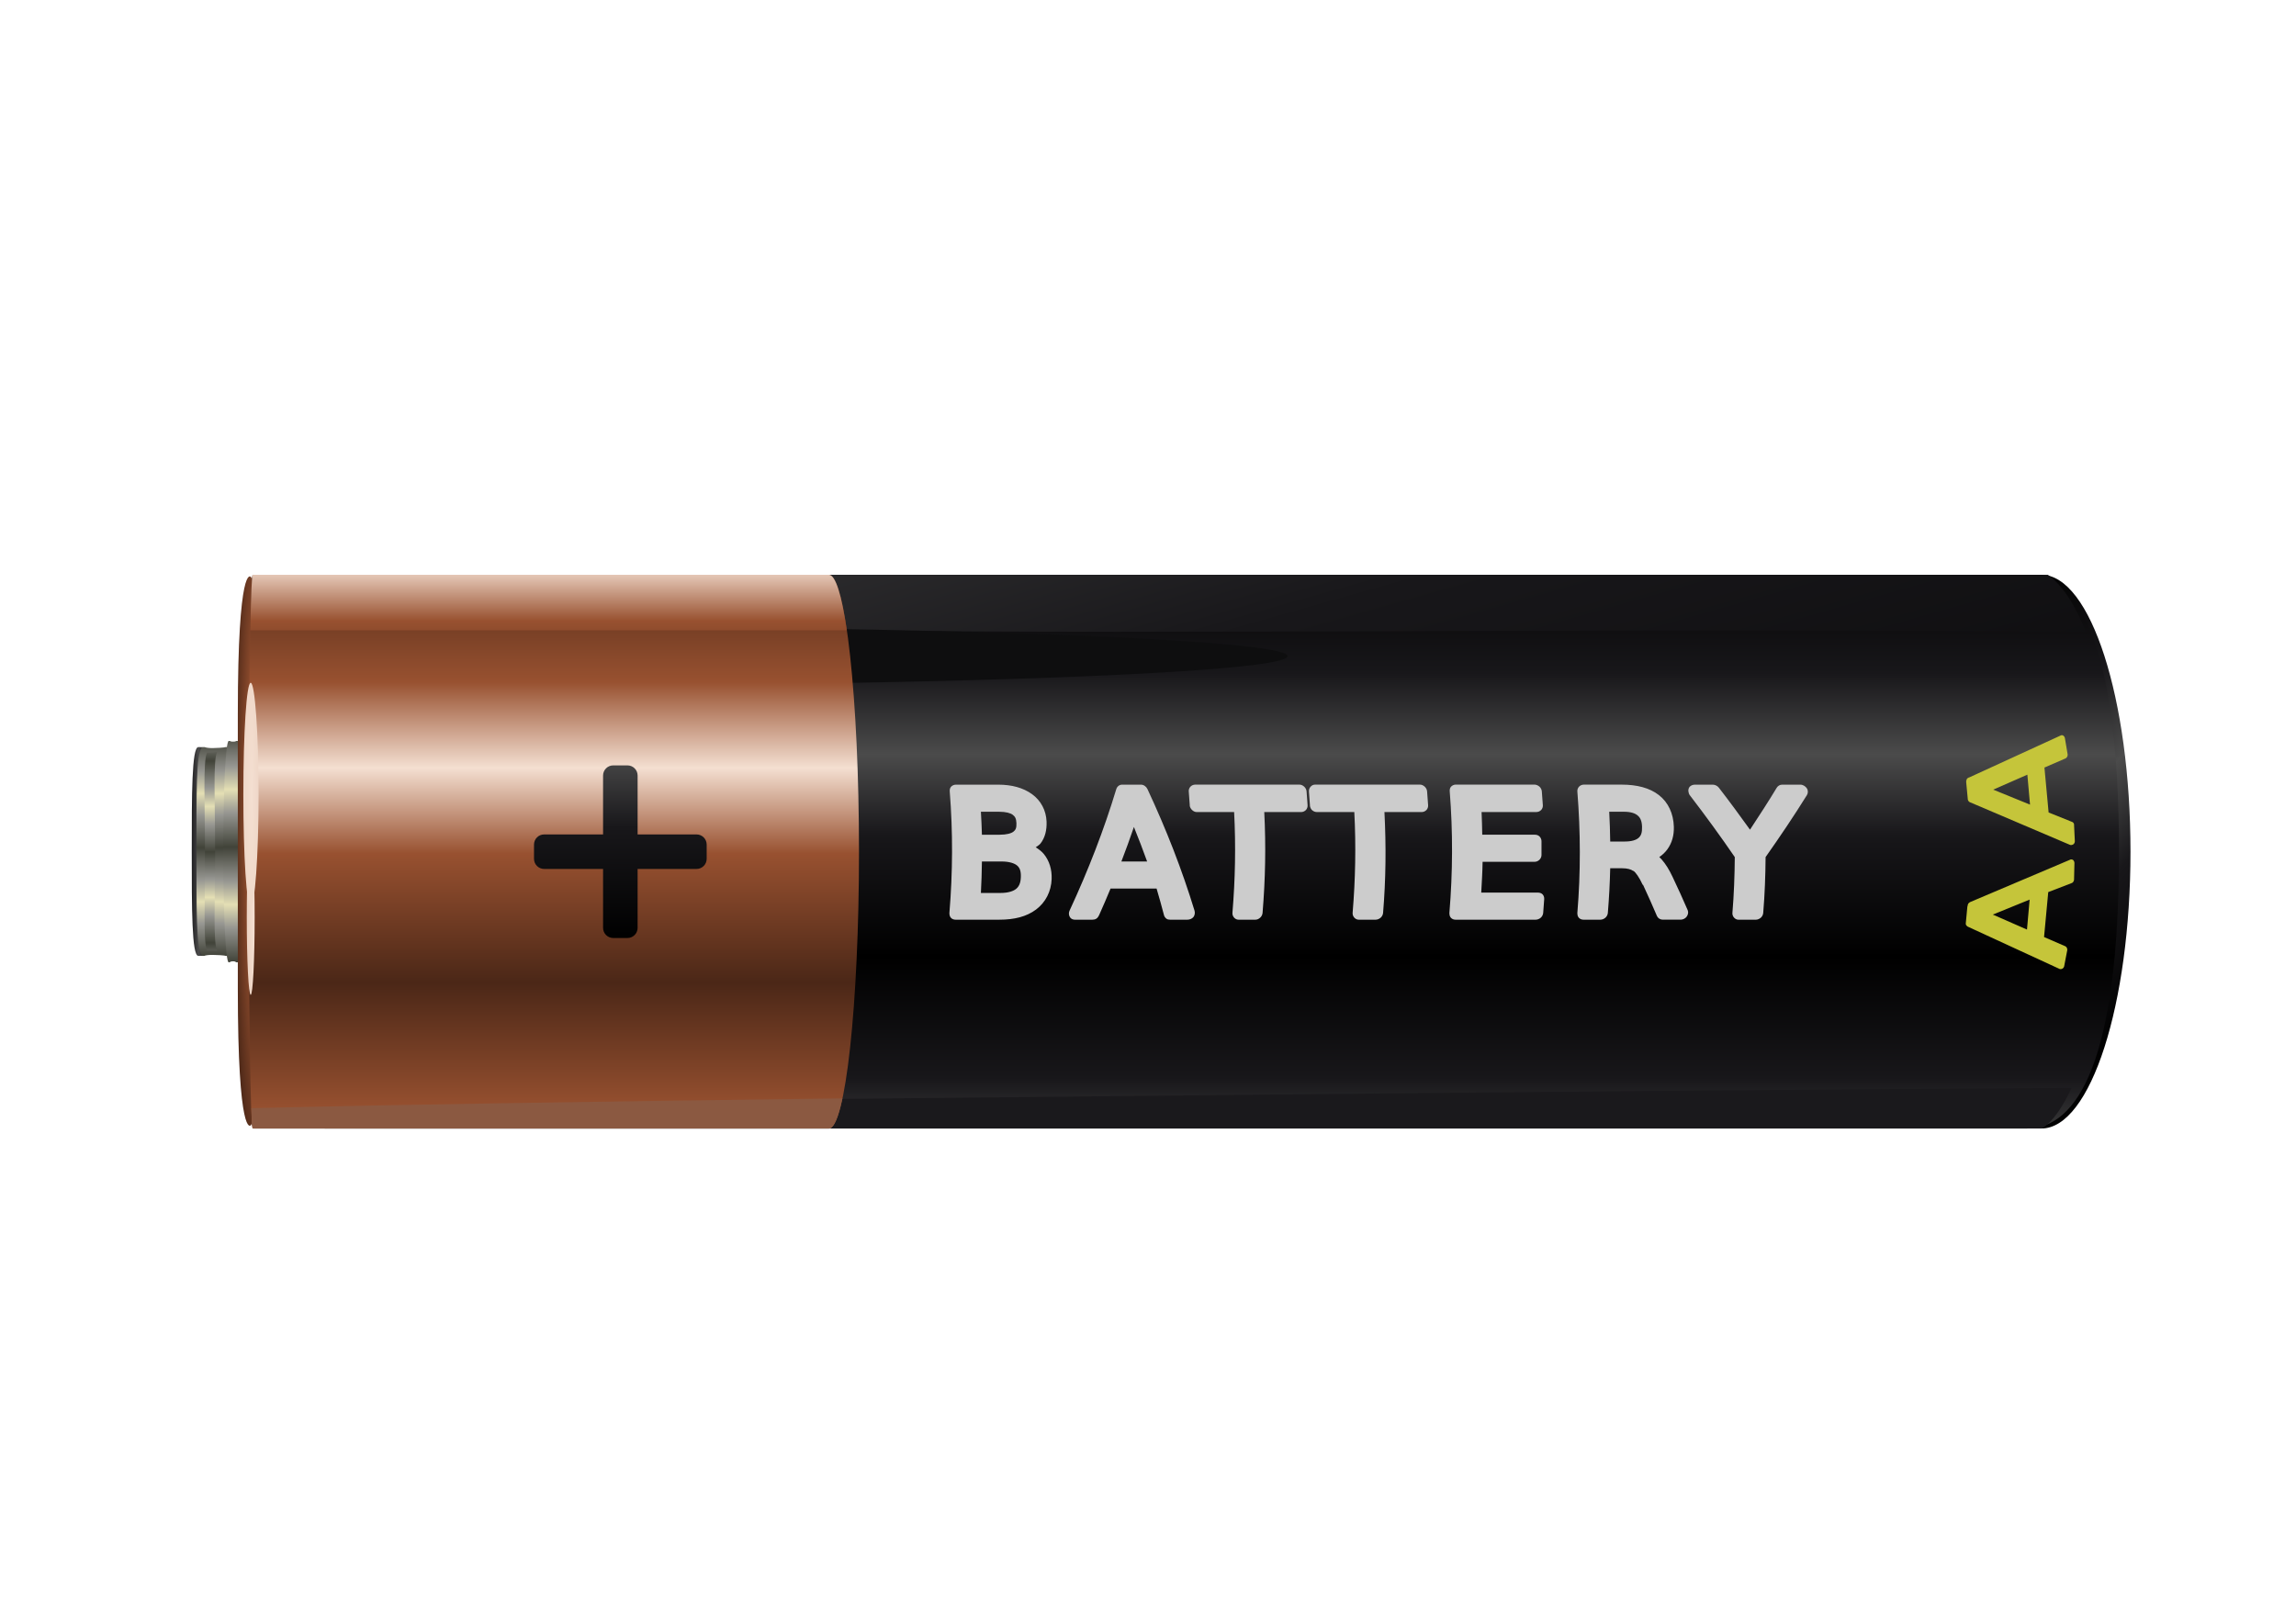 <?xml version="1.0" encoding="UTF-8" standalone="no"?>
<svg
   xmlns:dc="http://purl.org/dc/elements/1.1/"
   xmlns:cc="http://creativecommons.org/ns#"
   xmlns:rdf="http://www.w3.org/1999/02/22-rdf-syntax-ns#"
   xmlns:svg="http://www.w3.org/2000/svg"
   xmlns="http://www.w3.org/2000/svg"
   xmlns:xlink="http://www.w3.org/1999/xlink"
   xmlns:sodipodi="http://sodipodi.sourceforge.net/DTD/sodipodi-0.dtd"
   xmlns:inkscape="http://www.inkscape.org/namespaces/inkscape"
   id="svg5157"
   viewBox="0 0 472.441 332.598"
   version="1.1"
   sodipodi:docname="battery.svg"
   width="125mm"
   height="88mm"
   inkscape:version="1.0.2-2 (e86c870879, 2021-01-15)">
  <sodipodi:namedview
     pagecolor="#ffffff"
     bordercolor="#666666"
     borderopacity="1"
     objecttolerance="10"
     gridtolerance="10"
     guidetolerance="10"
     inkscape:pageopacity="0"
     inkscape:pageshadow="2"
     inkscape:window-width="1920"
     inkscape:window-height="1017"
     id="namedview51"
     showgrid="false"
     units="mm"
     inkscape:zoom="0.56141705"
     inkscape:cx="-323.17081"
     inkscape:cy="160.48869"
     inkscape:window-x="-8"
     inkscape:window-y="-8"
     inkscape:window-maximized="1"
     inkscape:current-layer="svg5157" />
  <defs
     id="defs5159">
    <linearGradient
       id="linearGradient4798"
       x1="478.2"
       xlink:href="#linearGradient4236"
       spreadMethod="reflect"
       gradientUnits="userSpaceOnUse"
       y1="885.78"
       gradientTransform="matrix(0.343,0,0,0.315,160.79,-94.699)"
       x2="513.7"
       y2="848.3" />
    <linearGradient
       id="linearGradient4236">
      <stop
         id="stop4238"
         stop-color="#4b4b4b"
         offset="0" />
      <stop
         id="stop4240"
         stop-color="#18171a"
         offset=".4" />
      <stop
         id="stop4242"
         offset="1" />
    </linearGradient>
    <linearGradient
       id="linearGradient4800"
       x1="450.2"
       xlink:href="#linearGradient4236"
       spreadMethod="reflect"
       gradientUnits="userSpaceOnUse"
       y1="735.78"
       gradientTransform="matrix(0.343,0,0,0.326,160.79,-106.66)"
       x2="504.7"
       y2="735.78" />
    <linearGradient
       id="linearGradient4802"
       x1="468.82"
       xlink:href="#linearGradient4148"
       spreadMethod="reflect"
       gradientUnits="userSpaceOnUse"
       y1="461.62"
       gradientTransform="matrix(0.343,0,0,0.213,160.79,-53.599)"
       x2="483.41"
       y2="461.62" />
    <linearGradient
       id="linearGradient4148">
      <stop
         id="stop4150"
         stop-color="#e4dfb4"
         offset="0" />
      <stop
         id="stop4152"
         stop-color="#979792"
         offset=".4" />
      <stop
         id="stop4154"
         stop-color="#414339"
         offset="1" />
    </linearGradient>
    <linearGradient
       id="linearGradient4804"
       x1="463.05"
       xlink:href="#linearGradient4148"
       spreadMethod="reflect"
       gradientUnits="userSpaceOnUse"
       y1="463.39"
       gradientTransform="matrix(0.328,0,0,0.304,166.92,-96.301)"
       x2="450.24"
       y2="463.39" />
    <linearGradient
       id="linearGradient4806"
       x1="468.82"
       xlink:href="#linearGradient4148"
       spreadMethod="reflect"
       gradientUnits="userSpaceOnUse"
       y1="461.62"
       gradientTransform="matrix(0.364,0,0,0.084,151.92,7.41)"
       x2="483.41"
       y2="461.62" />
    <radialGradient
       id="radialGradient4808"
       xlink:href="#linearGradient4236"
       spreadMethod="reflect"
       gradientUnits="userSpaceOnUse"
       cy="559.92"
       cx="424.58"
       gradientTransform="matrix(0.9,0,0,-0.067,-75.964,73.1)"
       r="28.141" />
    <linearGradient
       id="linearGradient4810"
       x1="629.84"
       xlink:href="#linearGradient4236"
       gradientUnits="userSpaceOnUse"
       y1="802.53"
       gradientTransform="matrix(0.343,0,0,0.326,160.79,-106.66)"
       x2="318.57"
       y2="886.34" />
    <radialGradient
       id="radialGradient4812"
       xlink:href="#linearGradient4228"
       spreadMethod="reflect"
       gradientUnits="userSpaceOnUse"
       cy="703.67"
       cx="425.28"
       gradientTransform="matrix(0.493,0,0,0.035,1272.7,393.2)"
       r="74.594" />
    <linearGradient
       id="linearGradient4228">
      <stop
         id="stop4230"
         stop-color="#f4dfd1"
         offset="0" />
      <stop
         id="stop4232"
         stop-color="#985130"
         offset=".4" />
      <stop
         id="stop4234"
         stop-color="#4b2717"
         offset="1" />
    </linearGradient>
    <linearGradient
       id="linearGradient4814"
       x1="447.08"
       xlink:href="#linearGradient4228"
       spreadMethod="reflect"
       gradientUnits="userSpaceOnUse"
       y1="561.01"
       gradientTransform="matrix(0.344,0,0,0.332,160.15,-110.15)"
       x2="504.62"
       y2="561.01" />
    <linearGradient
       id="linearGradient4816"
       x1="449.3"
       xlink:href="#linearGradient4236"
       gradientUnits="userSpaceOnUse"
       y1="580.12"
       gradientTransform="matrix(0.359,0,0,0.359,154.01,-126.19)"
       x2="401.52"
       y2="580.12" />
    <radialGradient
       id="radialGradient4818"
       xlink:href="#linearGradient4228"
       spreadMethod="reflect"
       gradientUnits="userSpaceOnUse"
       cy="728.18"
       cx="425.72"
       gradientTransform="matrix(5.261,0,0,0.215,-766.48,260.64)"
       r="74.594" />
    <radialGradient
       id="radialGradient4820"
       xlink:href="#linearGradient4228"
       spreadMethod="reflect"
       gradientUnits="userSpaceOnUse"
       cy="728.18"
       cx="425.72"
       gradientTransform="matrix(7.586,0,0,0.412,-1745.1,116.96)"
       r="74.594" />
    <linearGradient
       id="linearGradient5155"
       x1="501.03"
       xlink:href="#linearGradient4228"
       gradientUnits="userSpaceOnUse"
       x2="463.7"
       gradientTransform="matrix(0.343,0,0,0.373,160.79,-134.79)"
       y1="559.56"
       y2="559.56" />
  </defs>
  <g
     id="layer1"
     transform="matrix(0,-2.229,2.229,0,-1368.53,1610.491)">
    <g
       id="g4354"
       transform="translate(-835.24,220.2)">
      <path
         id="path4356"
         style="color:#000000;fill:url(#linearGradient4798)"
         transform="translate(1172.9,369)"
         fill="url(#linearGradient4798)"
         d="m 306.22,53.656 c -14.117,0 -25.562,0.491 -25.562,1.094 v 158.47 c 0,4.538 11.446,8.219 25.562,8.219 14.117,3e-5 25.562,-3.68 25.562,-8.219 v -158.47 c 0,-0.603 -11.446,-1.094 -25.562,-1.094 z" />
      <path
         id="path4358"
         style="color:#000000;fill:url(#linearGradient4800)"
         transform="translate(1172.9,369)"
         fill="url(#linearGradient4800)"
         d="m 306.22,46.812 c -14.117,0 -25.562,0.782 -25.562,1.406 v 163.66 c 0,4.695 6.32,8.5 25.562,8.5 19.242,0 25.562,-3.805 25.562,-8.5 v -163.66 c 0,-0.624 -11.446,-1.406 -25.562,-1.406 z" />
      <path
         id="path4360"
         style="color:#000000;fill:url(#linearGradient4802)"
         transform="translate(1172.9,369)"
         fill="url(#linearGradient4802)"
         d="m 302.5,42.594 c -3.442,0.058 -5.867,0.247 -5.906,0.781 -8e-5,0.002 0,0.029 0,0.031 v 0.219 c 0.057,0.098 0.094,0.401 0.094,0.75 0,0.346 -0.038,1.118 -0.094,1.219 v 0.844 c 2.978,-0.035 6.21,-0.062 9.625,-0.062 3.415,0 6.678,0.027 9.656,0.062 v -0.844 c -0.05,-0.118 -0.094,-0.896 -0.094,-1.219 0,-0.322 0.043,-0.601 0.094,-0.719 v -0.219 c 0.002,-0.011 0,-0.02 0,-0.031 0,-0.005 3.8e-4,-0.026 0,-0.031 -0.057,-0.712 -4.367,-0.781 -9.656,-0.781 -1.323,0 -2.571,-0.019 -3.719,0 z" />
      <path
         id="path4362"
         style="color:#000000;fill:url(#linearGradient4804)"
         transform="translate(1172.9,369)"
         fill="url(#linearGradient4804)"
         d="m 300.28,43.656 c -1.612,-0.003 -2.752,0.031 -3.188,0.219 3.3e-4,0.038 0,0.055 0,0.094 0,0.333 -0.003,0.641 -0.031,0.844 0.775,-0.387 4.561,-0.188 9.156,-0.188 4.636,0 8.491,-0.204 9.219,0.188 -0.029,-0.204 -0.062,-0.508 -0.062,-0.844 0,-0.038 -3.3e-4,-0.056 0,-0.094 -0.854,-0.378 -4.631,-0.188 -9.156,-0.188 -2.255,0 -4.326,-0.028 -5.938,-0.031 z" />
      <path
         id="path4364"
         style="color:#000000;fill:url(#linearGradient4806)"
         transform="translate(1172.9,369)"
         fill="url(#linearGradient4806)"
         d="m 306.22,45.375 c -5.614,0 -10.163,0.219 -10.219,0.5 v 0.094 c 0.06,0.039 0.094,0.175 0.094,0.312 0,0.136 -0.034,0.241 -0.094,0.281 v 0.344 c 3.159,-0.014 6.595,-0.031 10.219,-0.031 3.623,0 7.059,0.017 10.219,0.031 V 46.562 c -0.053,-0.046 -0.062,-0.154 -0.062,-0.281 0,-0.127 0.009,-0.235 0.062,-0.281 v -0.094 c 10e-4,-0.002 -0.003,-0.029 0,-0.031 -0.06,-0.281 -4.607,-0.5 -10.219,-0.5 z" />
      <path
         id="path4366"
         style="color:#000000;fill:url(#radialGradient4808)"
         transform="translate(1172.9,369)"
         fill="url(#radialGradient4808)"
         d="m 306.22,42.469 c -5.291,0 -9.572,0.003 -9.625,0.594 v 0.219 c 0.018,0.025 0.049,0.072 0.062,0.125 0.51,-0.542 4.584,-0.5 9.562,-0.5 5.041,0 9.168,-0.052 9.594,0.5 0.012,-0.054 0.047,-0.094 0.062,-0.125 V 43.094 c 0.002,-0.009 0,-0.022 0,-0.031 -0.057,-0.591 -4.367,-0.594 -9.656,-0.594 z" />
      <path
         id="path4368"
         style="color:#000000"
         transform="translate(1172.9,369)"
         fill="#1a191c"
         d="m 280.66,100.06 v 113.16 c 0,0.021 -3e-4,0.042 0,0.062 0.637,0.974 1.948,1.889 3.75,2.719 -0.263,-44.429 -0.736,-83.518 -1.031,-115.03 -1.352,-0.231 -2.188,-0.644 -2.719,-0.906 z" />
      <path
         id="path4370"
         style="color:#000000;fill:url(#linearGradient4810)"
         transform="translate(1172.9,369)"
         fill="url(#linearGradient4810)"
         d="m 331.78,100.41 c -0.768,0.304 -3.168,1.826 -5.125,2.094 -0.377,32.352 0.217,70.813 -0.125,114.81 2.512,-0.999 4.328,-2.189 5.25,-3.5 z" />
      <path
         id="path4372"
         d="m 1473.4,481.41 c -0.151,0.002 -0.304,0.052 -0.406,0.156 -0.102,0.104 -0.157,0.254 -0.156,0.406 v 4.062 c 0,1.355 0.276,2.493 0.938,3.375 0.662,0.882 1.671,1.395 2.812,1.438 0.872,0.033 1.688,-0.208 2.312,-0.719 0.253,-0.205 0.445,-0.478 0.625,-0.75 0.116,0.147 0.196,0.321 0.344,0.438 0.541,0.425 1.249,0.593 2.031,0.562 1.034,-0.041 1.94,-0.525 2.531,-1.344 0.592,-0.821 0.875,-1.873 0.875,-3.125 v -3.906 c 0,-0.162 -0.073,-0.333 -0.188,-0.438 -0.114,-0.105 -0.276,-0.138 -0.438,-0.125 -3.745,0.297 -7.473,0.279 -11.219,-0.031 -0.02,-0.002 -0.043,6.9e-4 -0.062,0 z m 1.906,2.906 c 0.962,0.054 1.944,0.08 2.906,0.094 v 1.812 c 0,0.736 -0.178,1.21 -0.375,1.438 -0.192,0.227 -0.474,0.364 -1.062,0.344 -0.582,-0.02 -0.89,-0.189 -1.094,-0.438 -0.197,-0.241 -0.375,-0.702 -0.375,-1.438 v -1.812 z m 7.5,0 v 1.656 c 0,0.668 -0.126,1.073 -0.281,1.281 -0.157,0.213 -0.347,0.328 -0.781,0.344 -0.441,0.016 -0.623,-0.077 -0.781,-0.281 -0.152,-0.196 -0.281,-0.611 -0.281,-1.281 v -1.625 c 0.717,-0.015 1.409,-0.056 2.125,-0.094 z m -9.375,8.125 c -0.157,-0.006 -0.329,0.052 -0.438,0.156 -0.109,0.105 -0.156,0.248 -0.156,0.406 v 1.594 c -2e-4,0.128 0.021,0.264 0.094,0.375 0.073,0.111 0.193,0.197 0.312,0.25 0.825,0.367 1.644,0.725 2.469,1.062 v 4.25 c -0.825,0.253 -1.644,0.464 -2.469,0.688 -0.119,0.032 -0.239,0.121 -0.312,0.219 -0.073,0.098 -0.094,0.216 -0.094,0.344 v 1.594 c 2e-4,0.201 0.086,0.434 0.25,0.562 0.164,0.128 0.408,0.152 0.594,0.094 3.745,-1.145 7.473,-2.593 11.219,-4.344 0.23,-0.109 0.406,-0.345 0.406,-0.594 v -1.75 c -5e-4,-0.249 -0.176,-0.46 -0.406,-0.531 -3.745,-1.133 -7.473,-2.574 -11.219,-4.312 -0.079,-0.038 -0.165,-0.058 -0.25,-0.062 z m 4.781,4.844 c 1.062,0.409 2.126,0.795 3.188,1.156 -1.062,0.429 -2.126,0.839 -3.188,1.219 z m 6.469,6.219 c -0.428,0.034 -0.853,0.068 -1.281,0.094 -0.02,2.3e-4 -0.043,-0.002 -0.062,0 -0.151,0.024 -0.304,0.13 -0.406,0.25 -0.102,0.12 -0.157,0.253 -0.156,0.406 v 3.438 c -3.112,0.162 -6.201,0.102 -9.312,-0.156 -0.162,-0.013 -0.323,0.051 -0.438,0.156 -0.114,0.105 -0.188,0.243 -0.188,0.406 v 1.562 c 0,0.164 0.073,0.312 0.188,0.438 0.114,0.126 0.276,0.205 0.438,0.219 3.112,0.258 6.201,0.318 9.312,0.156 v 3.406 c 0,0.164 0.073,0.328 0.188,0.438 0.114,0.11 0.276,0.166 0.438,0.156 0.428,-0.026 0.853,-0.06 1.281,-0.094 0.162,-0.013 0.323,-0.093 0.438,-0.219 0.114,-0.126 0.188,-0.274 0.188,-0.438 v -9.625 c 0,-0.163 -0.073,-0.332 -0.188,-0.438 -0.114,-0.106 -0.276,-0.169 -0.438,-0.156 z m 0,11.094 c -0.428,0.034 -0.853,0.068 -1.281,0.094 -0.02,2.2e-4 -0.043,-0.002 -0.062,0 -0.151,0.024 -0.304,0.099 -0.406,0.219 -0.102,0.12 -0.157,0.283 -0.156,0.438 v 3.438 c -3.112,0.162 -6.201,0.102 -9.312,-0.156 -0.162,-0.013 -0.323,0.05 -0.438,0.156 -0.114,0.106 -0.188,0.242 -0.188,0.406 v 1.562 c 0,0.164 0.073,0.342 0.188,0.469 0.114,0.126 0.276,0.205 0.438,0.219 3.112,0.258 6.201,0.287 9.312,0.125 v 3.438 c 0,0.164 0.073,0.327 0.188,0.438 0.114,0.11 0.276,0.166 0.438,0.156 0.428,-0.026 0.853,-0.06 1.281,-0.094 0.162,-0.013 0.323,-0.093 0.438,-0.219 0.114,-0.126 0.188,-0.273 0.188,-0.438 v -9.688 c 0,-0.164 -0.073,-0.3 -0.188,-0.406 -0.114,-0.106 -0.276,-0.169 -0.438,-0.156 z m -11.281,12.969 c -0.151,0.002 -0.304,0.05 -0.406,0.156 -0.102,0.106 -0.157,0.251 -0.156,0.406 v 7.406 c 0,0.165 0.073,0.342 0.188,0.469 0.114,0.127 0.276,0.205 0.438,0.219 0.428,0.035 0.853,0.066 1.281,0.094 0.162,0.01 0.323,-0.046 0.438,-0.156 0.114,-0.11 0.156,-0.272 0.156,-0.438 v -5.219 c 0.945,0.052 1.899,0.111 2.844,0.125 v 4.812 c 0,0.165 0.073,0.319 0.188,0.438 0.114,0.118 0.276,0.187 0.438,0.188 0.425,0.002 0.856,0.006 1.281,0 0.161,-0.002 0.323,-0.069 0.438,-0.188 0.114,-0.119 0.156,-0.272 0.156,-0.438 v -4.844 c 0.697,-0.015 1.397,-0.026 2.094,-0.062 v 5.062 c 0,0.165 0.073,0.327 0.188,0.438 0.114,0.111 0.276,0.166 0.438,0.156 0.428,-0.026 0.853,-0.06 1.281,-0.094 0.162,-0.013 0.323,-0.092 0.438,-0.219 0.114,-0.127 0.188,-0.304 0.188,-0.469 v -7.25 c 0,-0.165 -0.073,-0.331 -0.188,-0.438 -0.114,-0.107 -0.276,-0.138 -0.438,-0.125 -3.745,0.297 -7.473,0.279 -11.219,-0.031 -0.02,-0.002 -0.043,6.6e-4 -0.062,0 z m 0,11.812 c -0.151,0.002 -0.304,0.05 -0.406,0.156 -0.102,0.106 -0.157,0.251 -0.156,0.406 v 1.562 c 0,0.165 0.073,0.342 0.188,0.469 0.114,0.127 0.276,0.205 0.438,0.219 1.379,0.114 2.746,0.187 4.125,0.219 v 1.062 c 0,0.531 -0.102,0.853 -0.25,1.062 v 0.031 c -0.135,0.195 -0.576,0.518 -1.281,0.844 v 0.031 c -0.962,0.449 -1.913,0.872 -2.875,1.281 -0.203,0.086 -0.342,0.298 -0.344,0.531 v 1.656 c 10e-4,0.214 0.104,0.435 0.281,0.562 0.177,0.128 0.407,0.174 0.594,0.094 1.025,-0.447 2.069,-0.914 3.094,-1.406 0.663,-0.312 1.175,-0.634 1.594,-1 0.078,-0.067 0.148,-0.148 0.219,-0.219 0.196,0.291 0.439,0.547 0.719,0.75 0.587,0.424 1.293,0.62 2.094,0.594 1.204,-0.039 2.237,-0.516 2.906,-1.375 0.671,-0.861 0.969,-2.033 0.969,-3.438 v -3.5 c 0,-0.165 -0.073,-0.33 -0.188,-0.438 -0.114,-0.107 -0.276,-0.169 -0.438,-0.156 -3.745,0.298 -7.473,0.31 -11.219,0 -0.02,-0.002 -0.043,6.6e-4 -0.062,0 z m 9.406,2.938 v 1.344 c 0,0.654 -0.145,1.047 -0.344,1.281 -0.195,0.236 -0.487,0.388 -1.031,0.406 -0.544,0.018 -0.826,-0.084 -1.031,-0.312 -0.199,-0.222 -0.344,-0.628 -0.344,-1.281 v -1.344 c 0.919,-0.012 1.831,-0.045 2.75,-0.094 z m 1.875,7.312 c -0.115,0.012 -0.248,0.052 -0.344,0.125 -1.91,1.466 -3.809,2.847 -5.719,4.156 -1.721,-0.014 -3.435,-0.076 -5.156,-0.219 -0.162,-0.013 -0.323,0.049 -0.438,0.156 -0.114,0.107 -0.188,0.24 -0.188,0.406 v 1.594 c 0,0.166 0.073,0.341 0.188,0.469 0.114,0.128 0.276,0.205 0.438,0.219 1.721,0.143 3.435,0.205 5.156,0.219 1.91,1.345 3.809,2.623 5.719,3.812 0.185,0.114 0.429,0.125 0.625,0 0.196,-0.125 0.344,-0.365 0.344,-0.594 v -1.688 c 3e-4,-0.208 -0.113,-0.398 -0.281,-0.5 -1.288,-0.777 -2.587,-1.621 -3.875,-2.469 1.288,-0.931 2.587,-1.873 3.875,-2.875 0.168,-0.13 0.282,-0.355 0.281,-0.562 v -1.656 c 10e-5,-0.169 -0.07,-0.361 -0.188,-0.469 -0.118,-0.108 -0.273,-0.143 -0.438,-0.125 z"
         fill="#cccccc" />
      <path
         id="path4374"
         style="color:#000000;fill:url(#radialGradient4812)"
         fill="url(#radialGradient4812)"
         d="m 1466.5,415.72 c -13.995,0 -12.656,1.188 -12.656,1.188 0,0 0.894,1.438 25.312,1.438 24.418,10e-6 25.344,-1.438 25.344,-1.438 0,0 1.339,-1.188 -12.656,-1.188 z" />
      <path
         id="path4376"
         style="color:#000000;text-indent:0;text-transform:none"
         fill="#c5c53a"
         d="m 1472.4,575.24 a 0.355,0.311 0 0 0 -0.146,0.105 0.355,0.311 0 0 0 -0.073,0.105 l -3.894,8.448 a 0.355,0.311 0 0 0 0,0.175 0.355,0.311 0 0 0 0.255,0.245 l 1.456,0.28 a 0.355,0.311 0 0 0 0.364,-0.14 0.355,0.311 0 0 0 0.037,-0.07 l 0.837,-1.928 4.149,0.386 0.837,2.173 a 0.355,0.311 0 0 0 0.073,0.105 0.355,0.311 0 0 0 0.108,0.07 0.355,0.311 0 0 0 0.146,0.035 l 1.492,0.035 a 0.355,0.311 0 0 0 0.182,-0.035 0.355,0.311 0 0 0 0.108,-0.07 0.355,0.311 0 0 0 0.073,-0.21 0.355,0.311 0 0 0 -0.037,-0.105 l -3.894,-9.185 -0.036,-0.07 a 0.355,0.311 0 0 0 -0.073,-0.07 0.355,0.311 0 0 0 0,-0.035 0.355,0.311 0 0 0 -0.037,0 0.355,0.311 0 0 0 0,-0.035 0.355,0.311 0 0 0 -0.037,0 0.355,0.311 0 0 0 -0.037,0 0.355,0.311 0 0 0 -0.037,-0.035 0.355,0.311 0 0 0 -0.037,0 0.355,0.311 0 0 0 -0.037,0 0.355,0.311 0 0 0 -0.108,-0.035 l -1.492,-0.14 a 0.355,0.311 0 0 0 -0.108,0 0.355,0.311 0 0 0 -0.036,0 z m 13.101,0.035 -1.492,0.14 a 0.355,0.311 0 0 0 -0.328,0.21 l -3.93,9.22 a 0.355,0.311 0 0 0 0,0.21 0.355,0.311 0 0 0 0.073,0.14 0.355,0.311 0 0 0 0.291,0.105 l 1.456,-0.07 a 0.355,0.311 0 0 0 0.073,0 0.355,0.311 0 0 0 0.146,-0.07 0.355,0.311 0 0 0 0.073,-0.105 l 0.873,-2.174 4.149,-0.386 0.837,1.928 a 0.355,0.311 0 0 0 0.073,0.105 0.355,0.311 0 0 0 0.328,0.105 l 1.456,-0.245 a 0.355,0.311 0 0 0 0.291,-0.245 0.355,0.311 0 0 0 -0.037,-0.175 l -3.858,-8.413 a 0.355,0.311 0 0 0 0,-0.035 l -0.038,-0.035 a 0.355,0.311 0 0 0 0,-0.035 0.355,0.311 0 0 0 -0.036,-0.035 0.355,0.311 0 0 0 0,-0.035 0.355,0.311 0 0 0 -0.037,0 0.355,0.311 0 0 0 0,-0.035 0.355,0.311 0 0 0 -0.037,0 0.355,0.311 0 0 0 -0.037,-0.035 0.355,0.311 0 0 0 -0.037,0 0.355,0.311 0 0 0 -0.036,0 0.355,0.311 0 0 0 0,-0.035 0.355,0.311 0 0 0 -0.037,0 0.355,0.311 0 0 0 -0.037,0 0.355,0.311 0 0 0 -0.036,0 0.355,0.311 0 0 0 -0.037,0 0.355,0.311 0 0 0 -0.073,0 z m -12.192,2.454 1.383,3.4 -2.766,-0.245 1.383,-3.155 z m 11.536,0.035 1.383,3.155 -2.766,0.245 z" />
      <path
         id="path4378"
         style="color:#000000"
         fill="#0e0e0f"
         d="m 1499.7,469.65 c -1.484,0.177 -3.174,0.329 -5.031,0.464 0.4,24.859 1.364,42.511 2.505,42.511 1.149,0 2.131,-17.862 2.526,-42.975 z" />
      <path
         id="path4380"
         style="color:#000000;fill:url(#linearGradient4814)"
         transform="translate(1172.9,369)"
         fill="url(#linearGradient4814)"
         d="m 306.22,47.719 c -14.117,0 -25.562,0.173 -25.562,0.375 10e-6,17.722 0,35.494 0,53.188 0,1.524 11.446,2.781 25.562,2.781 14.117,1e-5 25.562,-1.258 25.562,-2.781 -0.003,-18.528 -1.1e-4,-37.371 0,-53.188 0,-0.202 -11.446,-0.375 -25.562,-0.375 z" />
      <path
         id="path4382"
         style="color:#000000"
         transform="translate(1172.9,369)"
         fill="#8b5941"
         d="m 282.53,47.969 c -1.165,0.042 -1.875,0.077 -1.875,0.125 v 53.188 c 0,0.448 1.022,0.876 2.781,1.25 C 283.152,79.68 282.86,61.314 282.53,47.97 Z" />
      <path
         id="path4384"
         style="color:#000000;fill:url(#linearGradient4816)"
         transform="translate(1172.9,369)"
         fill="url(#linearGradient4816)"
         d="m 305.56,74.062 c -0.519,0 -0.938,0.418 -0.938,0.938 v 5.438 h -5.438 c -0.519,0 -0.938,0.418 -0.938,0.938 v 1.312 c 0,0.519 0.418,0.938 0.938,0.938 h 5.438 v 5.438 c 0,0.519 0.418,0.938 0.938,0.938 h 1.312 c 0.519,0 0.938,-0.418 0.938,-0.938 v -5.438 h 5.438 c 0.519,0 0.938,-0.418 0.938,-0.938 v -1.312 c 0,-0.519 -0.418,-0.938 -0.938,-0.938 H 307.81 v -5.438 c 0,-0.519 -0.418,-0.938 -0.938,-0.938 z" />
      <path
         id="path4386"
         style="color:#000000;fill:url(#radialGradient4818)"
         fill="url(#radialGradient4818)"
         d="m 1480.2,416.91 c 0,0.201 -3.202,0.364 -7.151,0.364 -3.95,0 -7.151,-0.163 -7.151,-0.364 0,-0.201 3.202,-0.364 7.151,-0.364 3.95,0 7.151,0.163 7.151,0.364 z" />
      <path
         id="path4388"
         style="color:#000000;fill:url(#radialGradient4820)"
         fill="url(#radialGradient4820)"
         d="m 1484.4,416.23 c -5.695,0 -10.312,0.293 -10.312,0.679 0,0.386 4.617,0.727 10.312,0.727 5.695,0 10.312,-0.341 10.312,-0.727 0,-0.386 -4.617,-0.679 -10.312,-0.679 z" />
      <path
         id="path4390"
         style="color:#000000;fill:url(#linearGradient5155)"
         transform="translate(1172.9,369)"
         fill="url(#linearGradient5155)"
         d="m 326.66,47.875 c 10e-6,18.359 0,36.737 0,55.062 3.205,-0.461 5.125,-1.036 5.125,-1.656 -0.003,-18.528 -1.1e-4,-37.371 0,-53.188 0,-0.082 -1.947,-0.158 -5.125,-0.219 z" />
    </g>
  </g>
</svg>
